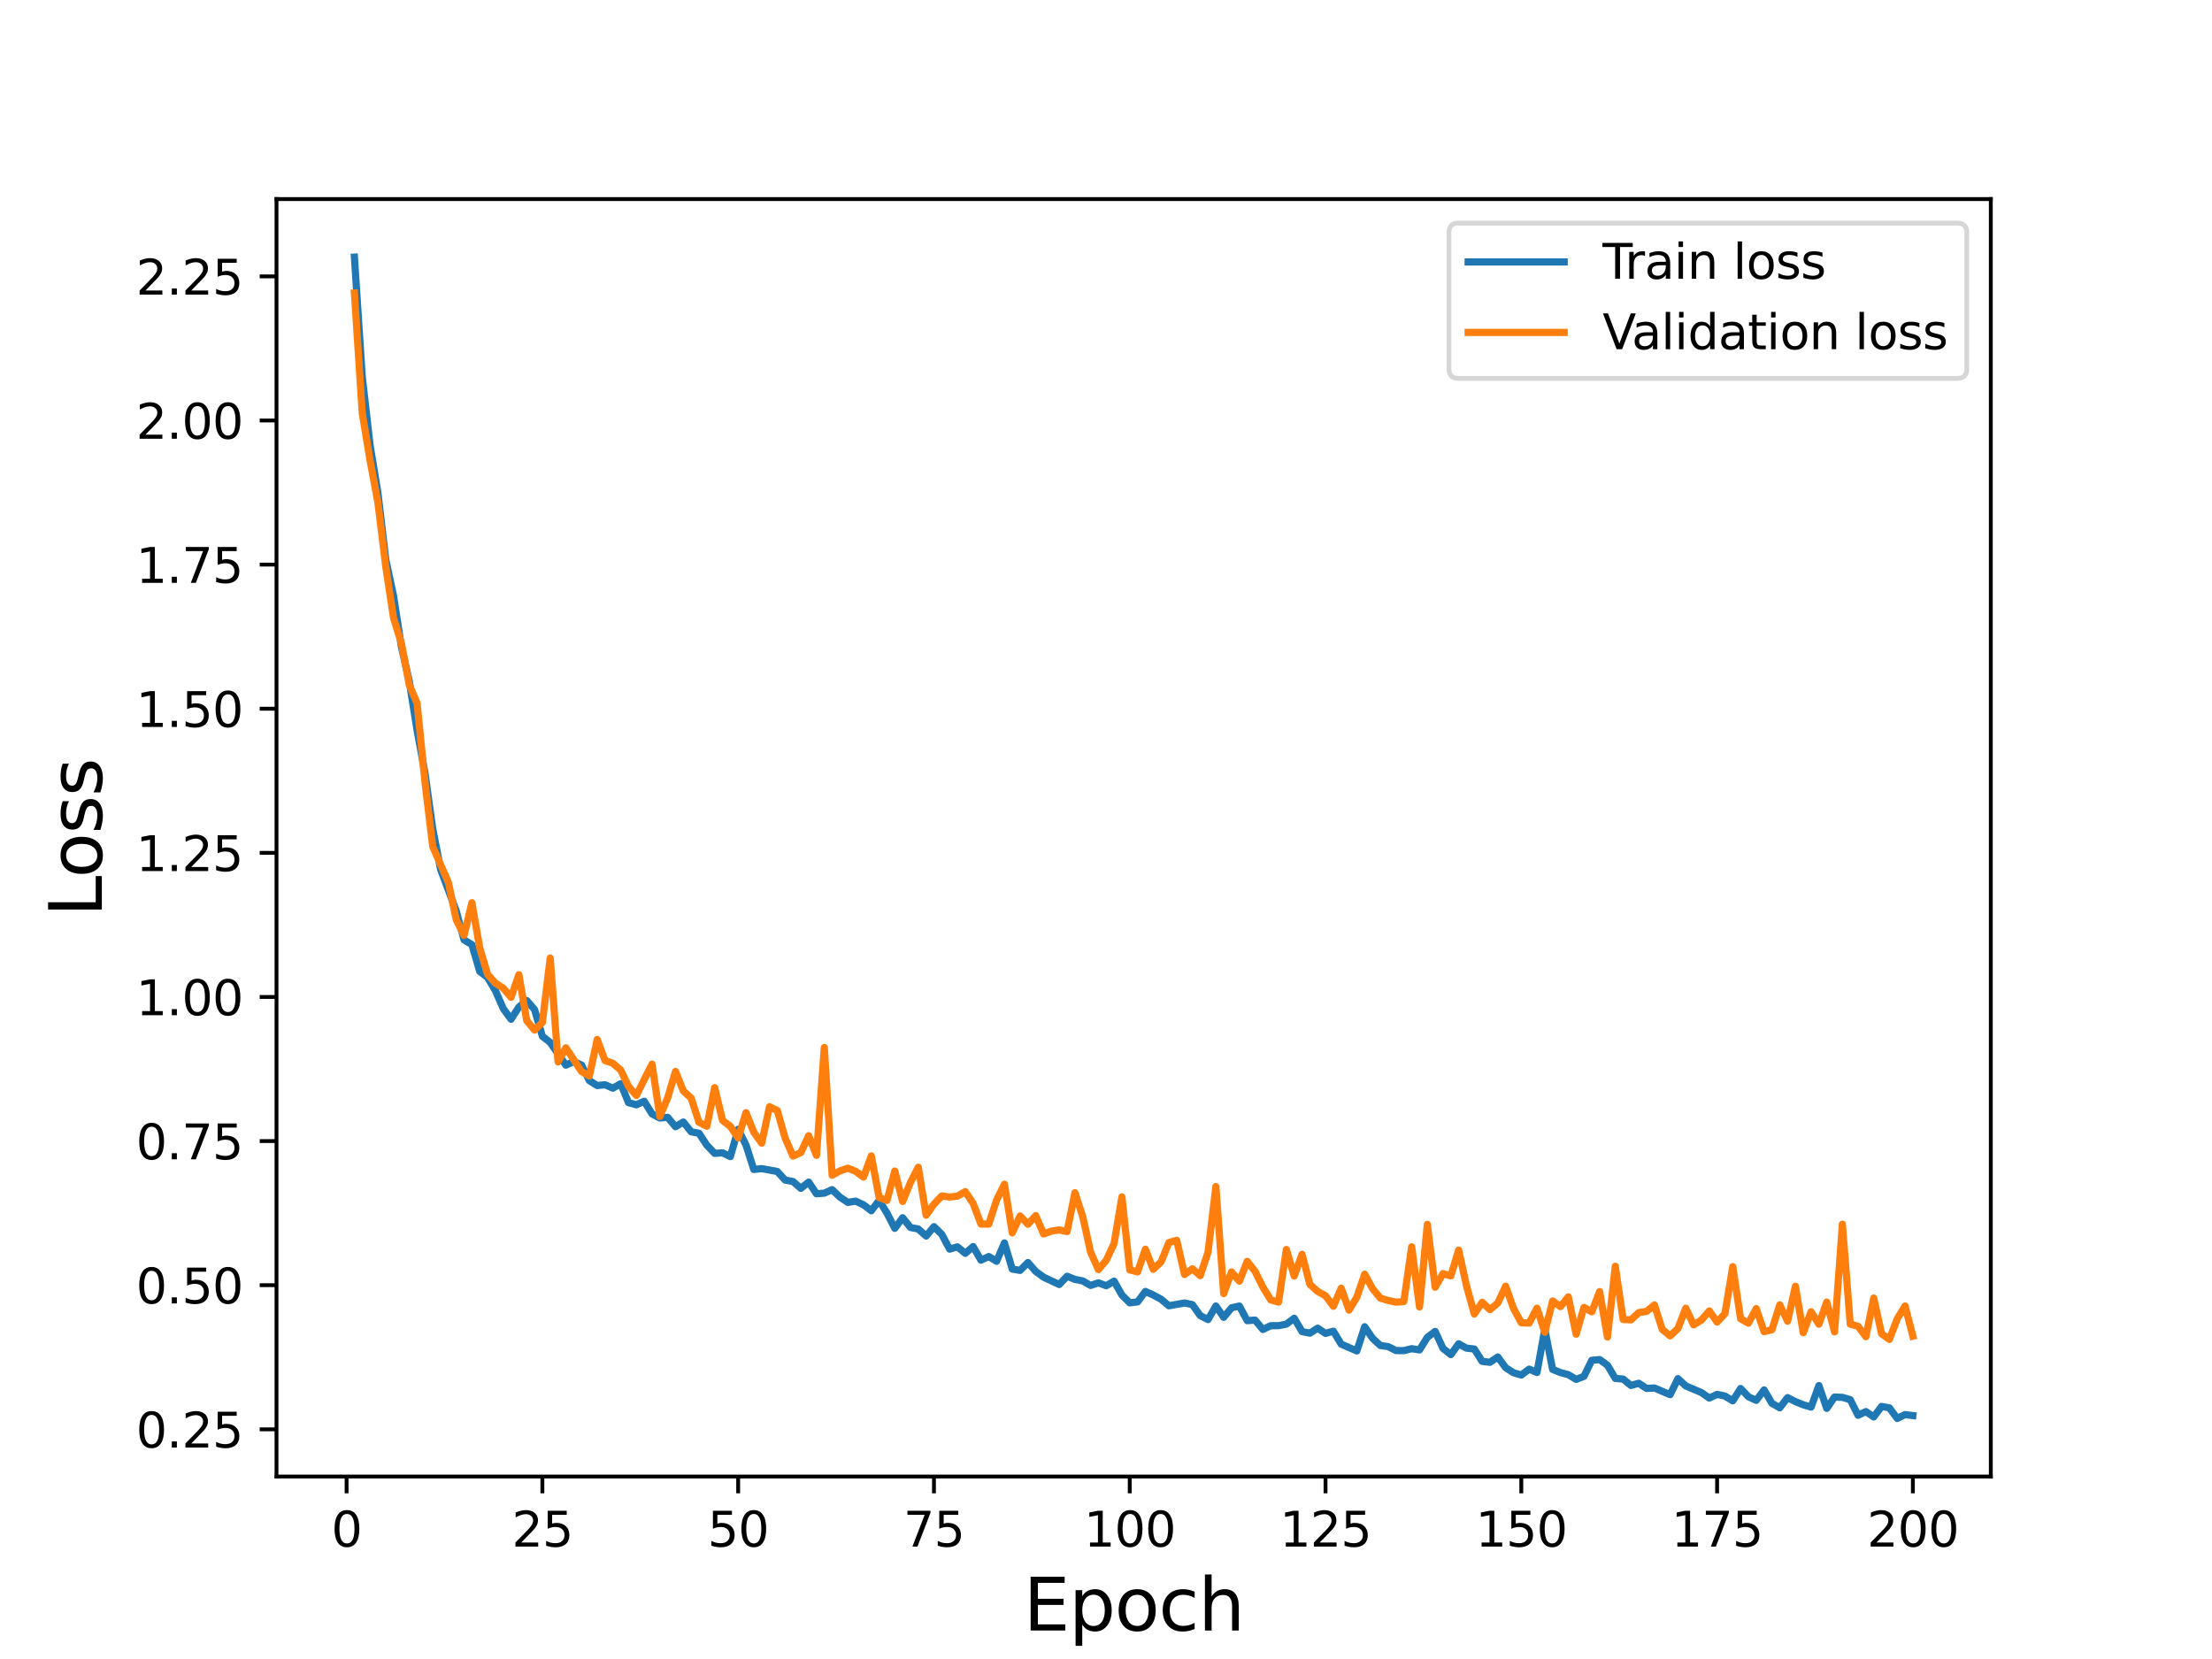 <?xml version="1.0" encoding="utf-8" standalone="no"?>
<!DOCTYPE svg PUBLIC "-//W3C//DTD SVG 1.1//EN"
  "http://www.w3.org/Graphics/SVG/1.1/DTD/svg11.dtd">
<svg height="345.6pt" version="1.1" viewBox="0 0 460.8 345.6" width="460.8pt" xmlns="http://www.w3.org/2000/svg" xmlns:xlink="http://www.w3.org/1999/xlink">
 <defs>
  <style type="text/css">*{stroke-linecap:butt;stroke-linejoin:round;}</style>
 </defs>
 <g id="figure_1">
  <g id="patch_1">
   <path d="M 0 345.6 
L 460.8 345.6 
L 460.8 0 
L 0 0 
z
" style="fill:#ffffff;"/>
  </g>
  <g id="axes_1">
   <g id="patch_2">
    <path d="M 57.6 307.584 
L 414.72 307.584 
L 414.72 41.472 
L 57.6 41.472 
z
" style="fill:#ffffff;"/>
   </g>
   <g id="matplotlib.axis_1">
    <g id="xtick_1">
     <g id="line2d_1">
      <defs>
       <path d="M 0 0 
L 0 3.5 
" id="m701806dd56" style="stroke:#000000;stroke-width:0.8;"/>
      </defs>
      <g>
       <use style="stroke:#000000;stroke-width:0.8;" x="72.201" xlink:href="#m701806dd56" y="307.584"/>
      </g>
     </g>
     <g id="text_1">
      <!-- 0 -->
      <g transform="translate(69.02 322.182)scale(0.1 -0.1)">
       <defs>
        <path d="M 2034 4250 
Q 1547 4250 1301 3770 
Q 1056 3291 1056 2328 
Q 1056 1369 1301 889 
Q 1547 409 2034 409 
Q 2525 409 2770 889 
Q 3016 1369 3016 2328 
Q 3016 3291 2770 3770 
Q 2525 4250 2034 4250 
z
M 2034 4750 
Q 2819 4750 3233 4129 
Q 3647 3509 3647 2328 
Q 3647 1150 3233 529 
Q 2819 -91 2034 -91 
Q 1250 -91 836 529 
Q 422 1150 422 2328 
Q 422 3509 836 4129 
Q 1250 4750 2034 4750 
z
" id="DejaVuSans-30" transform="scale(0.016)"/>
       </defs>
       <use xlink:href="#DejaVuSans-30"/>
      </g>
     </g>
    </g>
    <g id="xtick_2">
     <g id="line2d_2">
      <g>
       <use style="stroke:#000000;stroke-width:0.8;" x="112.987" xlink:href="#m701806dd56" y="307.584"/>
      </g>
     </g>
     <g id="text_2">
      <!-- 25 -->
      <g transform="translate(106.625 322.182)scale(0.1 -0.1)">
       <defs>
        <path d="M 1228 531 
L 3431 531 
L 3431 0 
L 469 0 
L 469 531 
Q 828 903 1448 1529 
Q 2069 2156 2228 2338 
Q 2531 2678 2651 2914 
Q 2772 3150 2772 3378 
Q 2772 3750 2511 3984 
Q 2250 4219 1831 4219 
Q 1534 4219 1204 4116 
Q 875 4013 500 3803 
L 500 4441 
Q 881 4594 1212 4672 
Q 1544 4750 1819 4750 
Q 2544 4750 2975 4387 
Q 3406 4025 3406 3419 
Q 3406 3131 3298 2873 
Q 3191 2616 2906 2266 
Q 2828 2175 2409 1742 
Q 1991 1309 1228 531 
z
" id="DejaVuSans-32" transform="scale(0.016)"/>
        <path d="M 691 4666 
L 3169 4666 
L 3169 4134 
L 1269 4134 
L 1269 2991 
Q 1406 3038 1543 3061 
Q 1681 3084 1819 3084 
Q 2600 3084 3056 2656 
Q 3513 2228 3513 1497 
Q 3513 744 3044 326 
Q 2575 -91 1722 -91 
Q 1428 -91 1123 -41 
Q 819 9 494 109 
L 494 744 
Q 775 591 1075 516 
Q 1375 441 1709 441 
Q 2250 441 2565 725 
Q 2881 1009 2881 1497 
Q 2881 1984 2565 2268 
Q 2250 2553 1709 2553 
Q 1456 2553 1204 2497 
Q 953 2441 691 2322 
L 691 4666 
z
" id="DejaVuSans-35" transform="scale(0.016)"/>
       </defs>
       <use xlink:href="#DejaVuSans-32"/>
       <use x="63.623" xlink:href="#DejaVuSans-35"/>
      </g>
     </g>
    </g>
    <g id="xtick_3">
     <g id="line2d_3">
      <g>
       <use style="stroke:#000000;stroke-width:0.8;" x="153.773" xlink:href="#m701806dd56" y="307.584"/>
      </g>
     </g>
     <g id="text_3">
      <!-- 50 -->
      <g transform="translate(147.41 322.182)scale(0.1 -0.1)">
       <use xlink:href="#DejaVuSans-35"/>
       <use x="63.623" xlink:href="#DejaVuSans-30"/>
      </g>
     </g>
    </g>
    <g id="xtick_4">
     <g id="line2d_4">
      <g>
       <use style="stroke:#000000;stroke-width:0.8;" x="194.559" xlink:href="#m701806dd56" y="307.584"/>
      </g>
     </g>
     <g id="text_4">
      <!-- 75 -->
      <g transform="translate(188.196 322.182)scale(0.1 -0.1)">
       <defs>
        <path d="M 525 4666 
L 3525 4666 
L 3525 4397 
L 1831 0 
L 1172 0 
L 2766 4134 
L 525 4134 
L 525 4666 
z
" id="DejaVuSans-37" transform="scale(0.016)"/>
       </defs>
       <use xlink:href="#DejaVuSans-37"/>
       <use x="63.623" xlink:href="#DejaVuSans-35"/>
      </g>
     </g>
    </g>
    <g id="xtick_5">
     <g id="line2d_5">
      <g>
       <use style="stroke:#000000;stroke-width:0.8;" x="235.344" xlink:href="#m701806dd56" y="307.584"/>
      </g>
     </g>
     <g id="text_5">
      <!-- 100 -->
      <g transform="translate(225.801 322.182)scale(0.1 -0.1)">
       <defs>
        <path d="M 794 531 
L 1825 531 
L 1825 4091 
L 703 3866 
L 703 4441 
L 1819 4666 
L 2450 4666 
L 2450 531 
L 3481 531 
L 3481 0 
L 794 0 
L 794 531 
z
" id="DejaVuSans-31" transform="scale(0.016)"/>
       </defs>
       <use xlink:href="#DejaVuSans-31"/>
       <use x="63.623" xlink:href="#DejaVuSans-30"/>
       <use x="127.246" xlink:href="#DejaVuSans-30"/>
      </g>
     </g>
    </g>
    <g id="xtick_6">
     <g id="line2d_6">
      <g>
       <use style="stroke:#000000;stroke-width:0.8;" x="276.13" xlink:href="#m701806dd56" y="307.584"/>
      </g>
     </g>
     <g id="text_6">
      <!-- 125 -->
      <g transform="translate(266.586 322.182)scale(0.1 -0.1)">
       <use xlink:href="#DejaVuSans-31"/>
       <use x="63.623" xlink:href="#DejaVuSans-32"/>
       <use x="127.246" xlink:href="#DejaVuSans-35"/>
      </g>
     </g>
    </g>
    <g id="xtick_7">
     <g id="line2d_7">
      <g>
       <use style="stroke:#000000;stroke-width:0.8;" x="316.916" xlink:href="#m701806dd56" y="307.584"/>
      </g>
     </g>
     <g id="text_7">
      <!-- 150 -->
      <g transform="translate(307.372 322.182)scale(0.1 -0.1)">
       <use xlink:href="#DejaVuSans-31"/>
       <use x="63.623" xlink:href="#DejaVuSans-35"/>
       <use x="127.246" xlink:href="#DejaVuSans-30"/>
      </g>
     </g>
    </g>
    <g id="xtick_8">
     <g id="line2d_8">
      <g>
       <use style="stroke:#000000;stroke-width:0.8;" x="357.702" xlink:href="#m701806dd56" y="307.584"/>
      </g>
     </g>
     <g id="text_8">
      <!-- 175 -->
      <g transform="translate(348.158 322.182)scale(0.1 -0.1)">
       <use xlink:href="#DejaVuSans-31"/>
       <use x="63.623" xlink:href="#DejaVuSans-37"/>
       <use x="127.246" xlink:href="#DejaVuSans-35"/>
      </g>
     </g>
    </g>
    <g id="xtick_9">
     <g id="line2d_9">
      <g>
       <use style="stroke:#000000;stroke-width:0.8;" x="398.487" xlink:href="#m701806dd56" y="307.584"/>
      </g>
     </g>
     <g id="text_9">
      <!-- 200 -->
      <g transform="translate(388.944 322.182)scale(0.1 -0.1)">
       <use xlink:href="#DejaVuSans-32"/>
       <use x="63.623" xlink:href="#DejaVuSans-30"/>
       <use x="127.246" xlink:href="#DejaVuSans-30"/>
      </g>
     </g>
    </g>
    <g id="text_10">
     <!-- Epoch -->
     <g transform="translate(213.194 339.66)scale(0.15 -0.15)">
      <defs>
       <path d="M 628 4666 
L 3578 4666 
L 3578 4134 
L 1259 4134 
L 1259 2753 
L 3481 2753 
L 3481 2222 
L 1259 2222 
L 1259 531 
L 3634 531 
L 3634 0 
L 628 0 
L 628 4666 
z
" id="DejaVuSans-45" transform="scale(0.016)"/>
       <path d="M 1159 525 
L 1159 -1331 
L 581 -1331 
L 581 3500 
L 1159 3500 
L 1159 2969 
Q 1341 3281 1617 3432 
Q 1894 3584 2278 3584 
Q 2916 3584 3314 3078 
Q 3713 2572 3713 1747 
Q 3713 922 3314 415 
Q 2916 -91 2278 -91 
Q 1894 -91 1617 61 
Q 1341 213 1159 525 
z
M 3116 1747 
Q 3116 2381 2855 2742 
Q 2594 3103 2138 3103 
Q 1681 3103 1420 2742 
Q 1159 2381 1159 1747 
Q 1159 1113 1420 752 
Q 1681 391 2138 391 
Q 2594 391 2855 752 
Q 3116 1113 3116 1747 
z
" id="DejaVuSans-70" transform="scale(0.016)"/>
       <path d="M 1959 3097 
Q 1497 3097 1228 2736 
Q 959 2375 959 1747 
Q 959 1119 1226 758 
Q 1494 397 1959 397 
Q 2419 397 2687 759 
Q 2956 1122 2956 1747 
Q 2956 2369 2687 2733 
Q 2419 3097 1959 3097 
z
M 1959 3584 
Q 2709 3584 3137 3096 
Q 3566 2609 3566 1747 
Q 3566 888 3137 398 
Q 2709 -91 1959 -91 
Q 1206 -91 779 398 
Q 353 888 353 1747 
Q 353 2609 779 3096 
Q 1206 3584 1959 3584 
z
" id="DejaVuSans-6f" transform="scale(0.016)"/>
       <path d="M 3122 3366 
L 3122 2828 
Q 2878 2963 2633 3030 
Q 2388 3097 2138 3097 
Q 1578 3097 1268 2742 
Q 959 2388 959 1747 
Q 959 1106 1268 751 
Q 1578 397 2138 397 
Q 2388 397 2633 464 
Q 2878 531 3122 666 
L 3122 134 
Q 2881 22 2623 -34 
Q 2366 -91 2075 -91 
Q 1284 -91 818 406 
Q 353 903 353 1747 
Q 353 2603 823 3093 
Q 1294 3584 2113 3584 
Q 2378 3584 2631 3529 
Q 2884 3475 3122 3366 
z
" id="DejaVuSans-63" transform="scale(0.016)"/>
       <path d="M 3513 2113 
L 3513 0 
L 2938 0 
L 2938 2094 
Q 2938 2591 2744 2837 
Q 2550 3084 2163 3084 
Q 1697 3084 1428 2787 
Q 1159 2491 1159 1978 
L 1159 0 
L 581 0 
L 581 4863 
L 1159 4863 
L 1159 2956 
Q 1366 3272 1645 3428 
Q 1925 3584 2291 3584 
Q 2894 3584 3203 3211 
Q 3513 2838 3513 2113 
z
" id="DejaVuSans-68" transform="scale(0.016)"/>
      </defs>
      <use xlink:href="#DejaVuSans-45"/>
      <use x="63.184" xlink:href="#DejaVuSans-70"/>
      <use x="126.66" xlink:href="#DejaVuSans-6f"/>
      <use x="187.842" xlink:href="#DejaVuSans-63"/>
      <use x="242.822" xlink:href="#DejaVuSans-68"/>
     </g>
    </g>
   </g>
   <g id="matplotlib.axis_2">
    <g id="ytick_1">
     <g id="line2d_10">
      <defs>
       <path d="M 0 0 
L -3.5 0 
" id="m194ea66804" style="stroke:#000000;stroke-width:0.8;"/>
      </defs>
      <g>
       <use style="stroke:#000000;stroke-width:0.8;" x="57.6" xlink:href="#m194ea66804" y="297.752"/>
      </g>
     </g>
     <g id="text_11">
      <!-- 0.25 -->
      <g transform="translate(28.334 301.551)scale(0.1 -0.1)">
       <defs>
        <path d="M 684 794 
L 1344 794 
L 1344 0 
L 684 0 
L 684 794 
z
" id="DejaVuSans-2e" transform="scale(0.016)"/>
       </defs>
       <use xlink:href="#DejaVuSans-30"/>
       <use x="63.623" xlink:href="#DejaVuSans-2e"/>
       <use x="95.41" xlink:href="#DejaVuSans-32"/>
       <use x="159.033" xlink:href="#DejaVuSans-35"/>
      </g>
     </g>
    </g>
    <g id="ytick_2">
     <g id="line2d_11">
      <g>
       <use style="stroke:#000000;stroke-width:0.8;" x="57.6" xlink:href="#m194ea66804" y="267.729"/>
      </g>
     </g>
     <g id="text_12">
      <!-- 0.50 -->
      <g transform="translate(28.334 271.529)scale(0.1 -0.1)">
       <use xlink:href="#DejaVuSans-30"/>
       <use x="63.623" xlink:href="#DejaVuSans-2e"/>
       <use x="95.41" xlink:href="#DejaVuSans-35"/>
       <use x="159.033" xlink:href="#DejaVuSans-30"/>
      </g>
     </g>
    </g>
    <g id="ytick_3">
     <g id="line2d_12">
      <g>
       <use style="stroke:#000000;stroke-width:0.8;" x="57.6" xlink:href="#m194ea66804" y="237.707"/>
      </g>
     </g>
     <g id="text_13">
      <!-- 0.75 -->
      <g transform="translate(28.334 241.506)scale(0.1 -0.1)">
       <use xlink:href="#DejaVuSans-30"/>
       <use x="63.623" xlink:href="#DejaVuSans-2e"/>
       <use x="95.41" xlink:href="#DejaVuSans-37"/>
       <use x="159.033" xlink:href="#DejaVuSans-35"/>
      </g>
     </g>
    </g>
    <g id="ytick_4">
     <g id="line2d_13">
      <g>
       <use style="stroke:#000000;stroke-width:0.8;" x="57.6" xlink:href="#m194ea66804" y="207.685"/>
      </g>
     </g>
     <g id="text_14">
      <!-- 1.00 -->
      <g transform="translate(28.334 211.484)scale(0.1 -0.1)">
       <use xlink:href="#DejaVuSans-31"/>
       <use x="63.623" xlink:href="#DejaVuSans-2e"/>
       <use x="95.41" xlink:href="#DejaVuSans-30"/>
       <use x="159.033" xlink:href="#DejaVuSans-30"/>
      </g>
     </g>
    </g>
    <g id="ytick_5">
     <g id="line2d_14">
      <g>
       <use style="stroke:#000000;stroke-width:0.8;" x="57.6" xlink:href="#m194ea66804" y="177.662"/>
      </g>
     </g>
     <g id="text_15">
      <!-- 1.25 -->
      <g transform="translate(28.334 181.461)scale(0.1 -0.1)">
       <use xlink:href="#DejaVuSans-31"/>
       <use x="63.623" xlink:href="#DejaVuSans-2e"/>
       <use x="95.41" xlink:href="#DejaVuSans-32"/>
       <use x="159.033" xlink:href="#DejaVuSans-35"/>
      </g>
     </g>
    </g>
    <g id="ytick_6">
     <g id="line2d_15">
      <g>
       <use style="stroke:#000000;stroke-width:0.8;" x="57.6" xlink:href="#m194ea66804" y="147.64"/>
      </g>
     </g>
     <g id="text_16">
      <!-- 1.50 -->
      <g transform="translate(28.334 151.439)scale(0.1 -0.1)">
       <use xlink:href="#DejaVuSans-31"/>
       <use x="63.623" xlink:href="#DejaVuSans-2e"/>
       <use x="95.41" xlink:href="#DejaVuSans-35"/>
       <use x="159.033" xlink:href="#DejaVuSans-30"/>
      </g>
     </g>
    </g>
    <g id="ytick_7">
     <g id="line2d_16">
      <g>
       <use style="stroke:#000000;stroke-width:0.8;" x="57.6" xlink:href="#m194ea66804" y="117.617"/>
      </g>
     </g>
     <g id="text_17">
      <!-- 1.75 -->
      <g transform="translate(28.334 121.416)scale(0.1 -0.1)">
       <use xlink:href="#DejaVuSans-31"/>
       <use x="63.623" xlink:href="#DejaVuSans-2e"/>
       <use x="95.41" xlink:href="#DejaVuSans-37"/>
       <use x="159.033" xlink:href="#DejaVuSans-35"/>
      </g>
     </g>
    </g>
    <g id="ytick_8">
     <g id="line2d_17">
      <g>
       <use style="stroke:#000000;stroke-width:0.8;" x="57.6" xlink:href="#m194ea66804" y="87.595"/>
      </g>
     </g>
     <g id="text_18">
      <!-- 2.00 -->
      <g transform="translate(28.334 91.394)scale(0.1 -0.1)">
       <use xlink:href="#DejaVuSans-32"/>
       <use x="63.623" xlink:href="#DejaVuSans-2e"/>
       <use x="95.41" xlink:href="#DejaVuSans-30"/>
       <use x="159.033" xlink:href="#DejaVuSans-30"/>
      </g>
     </g>
    </g>
    <g id="ytick_9">
     <g id="line2d_18">
      <g>
       <use style="stroke:#000000;stroke-width:0.8;" x="57.6" xlink:href="#m194ea66804" y="57.572"/>
      </g>
     </g>
     <g id="text_19">
      <!-- 2.25 -->
      <g transform="translate(28.334 61.372)scale(0.1 -0.1)">
       <use xlink:href="#DejaVuSans-32"/>
       <use x="63.623" xlink:href="#DejaVuSans-2e"/>
       <use x="95.41" xlink:href="#DejaVuSans-32"/>
       <use x="159.033" xlink:href="#DejaVuSans-35"/>
      </g>
     </g>
    </g>
    <g id="text_20">
     <!-- Loss -->
     <g transform="translate(21.215 190.979)rotate(-90)scale(0.15 -0.15)">
      <defs>
       <path d="M 628 4666 
L 1259 4666 
L 1259 531 
L 3531 531 
L 3531 0 
L 628 0 
L 628 4666 
z
" id="DejaVuSans-4c" transform="scale(0.016)"/>
       <path d="M 2834 3397 
L 2834 2853 
Q 2591 2978 2328 3040 
Q 2066 3103 1784 3103 
Q 1356 3103 1142 2972 
Q 928 2841 928 2578 
Q 928 2378 1081 2264 
Q 1234 2150 1697 2047 
L 1894 2003 
Q 2506 1872 2764 1633 
Q 3022 1394 3022 966 
Q 3022 478 2636 193 
Q 2250 -91 1575 -91 
Q 1294 -91 989 -36 
Q 684 19 347 128 
L 347 722 
Q 666 556 975 473 
Q 1284 391 1588 391 
Q 1994 391 2212 530 
Q 2431 669 2431 922 
Q 2431 1156 2273 1281 
Q 2116 1406 1581 1522 
L 1381 1569 
Q 847 1681 609 1914 
Q 372 2147 372 2553 
Q 372 3047 722 3315 
Q 1072 3584 1716 3584 
Q 2034 3584 2315 3537 
Q 2597 3491 2834 3397 
z
" id="DejaVuSans-73" transform="scale(0.016)"/>
      </defs>
      <use xlink:href="#DejaVuSans-4c"/>
      <use x="53.963" xlink:href="#DejaVuSans-6f"/>
      <use x="115.145" xlink:href="#DejaVuSans-73"/>
      <use x="167.244" xlink:href="#DejaVuSans-73"/>
     </g>
    </g>
   </g>
   <g id="line2d_19">
    <path clip-path="url(#p6d5e1a621b)" d="M 73.833 53.568 
L 75.464 78.528 
L 77.096 92.782 
L 78.727 102.688 
L 80.358 116.546 
L 81.99 124.178 
L 83.621 134.748 
L 85.253 141.867 
L 86.884 152.124 
L 88.516 160.968 
L 90.147 172.666 
L 91.778 181.072 
L 95.041 189.776 
L 96.673 195.797 
L 98.304 196.79 
L 99.936 202.356 
L 101.567 203.619 
L 103.198 206.362 
L 104.83 210.096 
L 106.461 212.327 
L 108.093 209.781 
L 109.724 208.423 
L 111.356 210.307 
L 112.987 215.888 
L 114.618 217.164 
L 117.881 221.891 
L 119.513 221.129 
L 121.144 221.873 
L 122.776 225.119 
L 124.407 226.136 
L 126.038 225.977 
L 127.67 226.688 
L 129.301 225.756 
L 130.933 229.701 
L 132.564 230.151 
L 134.196 229.412 
L 135.827 232.047 
L 137.458 232.901 
L 139.09 232.76 
L 140.721 234.715 
L 142.353 233.736 
L 143.984 235.775 
L 145.616 236.081 
L 147.247 238.569 
L 148.879 240.264 
L 150.51 240.154 
L 152.141 240.941 
L 153.773 235.256 
L 155.404 238.531 
L 157.036 243.63 
L 158.667 243.442 
L 161.93 244.051 
L 163.561 245.833 
L 165.193 246.131 
L 166.824 247.562 
L 168.456 246.248 
L 170.087 248.683 
L 171.719 248.554 
L 173.35 247.828 
L 174.981 249.386 
L 176.613 250.477 
L 178.244 250.217 
L 179.876 250.974 
L 181.507 252.22 
L 183.139 250.073 
L 184.77 252.7 
L 186.401 255.885 
L 188.033 253.676 
L 189.664 255.711 
L 191.296 256.021 
L 192.927 257.491 
L 194.559 255.537 
L 196.19 257.136 
L 197.821 260.216 
L 199.453 259.74 
L 201.084 261.093 
L 202.716 259.688 
L 204.347 262.514 
L 205.979 261.758 
L 207.61 262.745 
L 209.241 258.927 
L 210.873 264.372 
L 212.504 264.65 
L 214.136 263.012 
L 215.767 264.864 
L 217.399 266.064 
L 220.661 267.583 
L 222.293 265.867 
L 223.924 266.519 
L 225.556 266.844 
L 227.187 267.779 
L 228.819 267.235 
L 230.45 267.843 
L 232.081 266.884 
L 233.713 269.777 
L 235.344 271.407 
L 236.976 271.21 
L 238.607 269.03 
L 240.239 269.771 
L 241.87 270.652 
L 243.501 272.019 
L 246.764 271.433 
L 248.396 271.784 
L 250.027 274.062 
L 251.659 274.889 
L 253.29 272.061 
L 254.921 274.424 
L 256.553 272.436 
L 258.184 272.07 
L 259.816 275.12 
L 261.447 274.996 
L 263.079 276.951 
L 264.71 276.17 
L 266.341 276.163 
L 267.973 275.842 
L 269.604 274.615 
L 271.236 277.39 
L 272.867 277.724 
L 274.499 276.689 
L 276.13 277.771 
L 277.761 277.311 
L 279.393 280.008 
L 282.656 281.426 
L 284.287 276.384 
L 285.919 278.778 
L 287.55 280.291 
L 289.181 280.522 
L 290.813 281.344 
L 292.444 281.364 
L 294.076 280.954 
L 295.707 281.212 
L 297.339 278.593 
L 298.97 277.358 
L 300.601 280.892 
L 302.233 282.19 
L 303.864 279.937 
L 305.496 280.843 
L 307.127 281.027 
L 308.759 283.596 
L 310.39 283.794 
L 312.021 282.679 
L 313.653 284.912 
L 315.284 285.963 
L 316.916 286.447 
L 318.547 285.214 
L 320.179 285.917 
L 321.81 276.915 
L 323.441 285.272 
L 325.073 285.937 
L 326.704 286.367 
L 328.336 287.344 
L 329.967 286.721 
L 331.599 283.374 
L 333.23 283.229 
L 334.862 284.395 
L 336.493 287.145 
L 338.124 287.286 
L 339.756 288.617 
L 341.387 288.158 
L 343.019 289.242 
L 344.65 289.143 
L 347.913 290.535 
L 349.544 287.2 
L 351.176 288.713 
L 354.439 290.094 
L 356.07 291.247 
L 357.702 290.469 
L 359.333 290.823 
L 360.964 291.818 
L 362.596 289.25 
L 364.227 290.971 
L 365.859 291.721 
L 367.49 289.546 
L 369.122 292.331 
L 370.753 293.269 
L 372.384 291.151 
L 374.016 291.978 
L 375.647 292.643 
L 377.279 293.123 
L 378.91 288.639 
L 380.542 293.394 
L 382.173 291.029 
L 383.804 291.099 
L 385.436 291.575 
L 387.067 294.829 
L 388.699 294.057 
L 390.33 295.175 
L 391.962 292.985 
L 393.593 293.277 
L 395.224 295.488 
L 396.856 294.685 
L 398.487 294.892 
L 398.487 294.892 
" style="fill:none;stroke:#1f77b4;stroke-linecap:square;stroke-width:1.5;"/>
   </g>
   <g id="line2d_20">
    <path clip-path="url(#p6d5e1a621b)" d="M 73.833 61.026 
L 75.464 86.06 
L 77.096 95.936 
L 78.727 104.682 
L 80.358 118.012 
L 81.99 128.748 
L 83.621 134.026 
L 85.253 142.662 
L 86.884 146.495 
L 88.516 162.812 
L 90.147 176.367 
L 93.41 183.849 
L 95.041 191.606 
L 96.673 194.879 
L 98.304 188.05 
L 99.936 197.465 
L 101.567 202.961 
L 103.198 204.799 
L 104.83 205.852 
L 106.461 207.754 
L 108.093 203.05 
L 109.724 212.604 
L 111.356 214.587 
L 112.987 212.996 
L 114.618 199.583 
L 116.25 221.211 
L 117.881 218.272 
L 121.144 223.216 
L 122.776 224.151 
L 124.407 216.545 
L 126.038 220.929 
L 127.67 221.503 
L 129.301 222.916 
L 130.933 226.339 
L 132.564 228.191 
L 135.827 221.68 
L 137.458 232.582 
L 139.09 228.674 
L 140.721 223.205 
L 142.353 227.269 
L 143.984 228.767 
L 145.616 233.805 
L 147.247 234.616 
L 148.879 226.571 
L 150.51 233.383 
L 152.141 234.647 
L 153.773 237.058 
L 155.404 231.791 
L 157.036 235.872 
L 158.667 238.142 
L 160.299 230.554 
L 161.93 231.345 
L 163.561 237.09 
L 165.193 240.832 
L 166.824 240.106 
L 168.456 236.587 
L 170.087 240.678 
L 171.719 218.216 
L 173.35 244.821 
L 174.981 243.927 
L 176.613 243.359 
L 178.244 244.003 
L 179.876 245.216 
L 181.507 240.795 
L 183.139 249.475 
L 184.77 250.077 
L 186.401 243.946 
L 188.033 250.286 
L 189.664 246.336 
L 191.296 243.158 
L 192.927 253.149 
L 194.559 250.845 
L 196.19 249.137 
L 197.821 249.368 
L 199.453 249.181 
L 201.084 248.239 
L 202.716 250.679 
L 204.347 254.979 
L 205.979 255.005 
L 207.61 249.984 
L 209.241 246.696 
L 210.873 256.82 
L 212.504 253.313 
L 214.136 255.031 
L 215.767 253.236 
L 217.399 257.06 
L 219.03 256.461 
L 220.661 256.217 
L 222.293 256.56 
L 223.924 248.464 
L 225.556 253.459 
L 227.187 260.855 
L 228.819 264.485 
L 230.45 262.532 
L 232.081 259.051 
L 233.713 249.335 
L 235.344 264.545 
L 236.976 264.953 
L 238.607 260.233 
L 240.239 264.413 
L 241.87 262.877 
L 243.501 258.851 
L 245.133 258.381 
L 246.764 265.5 
L 248.396 264.313 
L 250.027 265.739 
L 251.659 260.867 
L 253.29 247.184 
L 254.921 269.475 
L 256.553 264.964 
L 258.184 266.898 
L 259.816 262.763 
L 261.447 264.839 
L 263.079 268.124 
L 264.71 270.791 
L 266.341 271.246 
L 267.973 260.29 
L 269.604 265.828 
L 271.236 261.302 
L 272.867 267.556 
L 274.499 269.036 
L 276.13 269.922 
L 277.761 272.125 
L 279.393 268.358 
L 281.024 272.921 
L 282.656 270.217 
L 284.287 265.44 
L 285.919 268.434 
L 287.55 270.421 
L 289.181 270.913 
L 290.813 271.267 
L 292.444 271.149 
L 294.076 259.726 
L 295.707 272.257 
L 297.339 255.065 
L 298.97 268.155 
L 300.601 265.314 
L 302.233 265.799 
L 303.864 260.424 
L 305.496 267.854 
L 307.127 273.741 
L 308.759 271.296 
L 310.39 272.82 
L 312.021 271.441 
L 313.653 267.943 
L 315.284 272.562 
L 316.916 275.558 
L 318.547 275.621 
L 320.179 272.52 
L 321.81 277.524 
L 323.441 271.02 
L 325.073 272.194 
L 326.704 270.161 
L 328.336 277.931 
L 329.967 272.362 
L 331.599 273.275 
L 333.23 269.065 
L 334.862 278.533 
L 336.493 263.787 
L 338.124 274.874 
L 339.756 274.953 
L 341.387 273.442 
L 343.019 273.183 
L 344.65 271.84 
L 346.282 276.942 
L 347.913 278.285 
L 349.544 276.753 
L 351.176 272.528 
L 352.807 275.997 
L 354.439 274.983 
L 356.07 273.094 
L 357.702 275.407 
L 359.333 273.662 
L 360.964 263.862 
L 362.596 274.723 
L 364.227 275.642 
L 365.859 272.61 
L 367.49 277.407 
L 369.122 277.015 
L 370.753 271.826 
L 372.384 275.228 
L 374.016 267.962 
L 375.647 277.626 
L 377.279 273.264 
L 378.91 275.852 
L 380.542 271.253 
L 382.173 277.454 
L 383.804 255.022 
L 385.436 275.835 
L 387.067 276.29 
L 388.699 278.46 
L 390.33 270.411 
L 391.962 277.842 
L 393.593 279.019 
L 395.224 274.744 
L 396.856 272.055 
L 398.487 278.352 
L 398.487 278.352 
" style="fill:none;stroke:#ff7f0e;stroke-linecap:square;stroke-width:1.5;"/>
   </g>
   <g id="patch_3">
    <path d="M 57.6 307.584 
L 57.6 41.472 
" style="fill:none;stroke:#000000;stroke-linecap:square;stroke-linejoin:miter;stroke-width:0.8;"/>
   </g>
   <g id="patch_4">
    <path d="M 414.72 307.584 
L 414.72 41.472 
" style="fill:none;stroke:#000000;stroke-linecap:square;stroke-linejoin:miter;stroke-width:0.8;"/>
   </g>
   <g id="patch_5">
    <path d="M 57.6 307.584 
L 414.72 307.584 
" style="fill:none;stroke:#000000;stroke-linecap:square;stroke-linejoin:miter;stroke-width:0.8;"/>
   </g>
   <g id="patch_6">
    <path d="M 57.6 41.472 
L 414.72 41.472 
" style="fill:none;stroke:#000000;stroke-linecap:square;stroke-linejoin:miter;stroke-width:0.8;"/>
   </g>
   <g id="legend_1">
    <g id="patch_7">
     <path d="M 303.845 78.828 
L 407.72 78.828 
Q 409.72 78.828 409.72 76.828 
L 409.72 48.472 
Q 409.72 46.472 407.72 46.472 
L 303.845 46.472 
Q 301.845 46.472 301.845 48.472 
L 301.845 76.828 
Q 301.845 78.828 303.845 78.828 
z
" style="fill:#ffffff;opacity:0.8;stroke:#cccccc;stroke-linejoin:miter;"/>
    </g>
    <g id="line2d_21">
     <path d="M 305.845 54.57 
L 325.845 54.57 
" style="fill:none;stroke:#1f77b4;stroke-linecap:square;stroke-width:1.5;"/>
    </g>
    <g id="line2d_22"/>
    <g id="text_21">
     <!-- Train loss -->
     <g transform="translate(333.845 58.07)scale(0.1 -0.1)">
      <defs>
       <path d="M -19 4666 
L 3928 4666 
L 3928 4134 
L 2272 4134 
L 2272 0 
L 1638 0 
L 1638 4134 
L -19 4134 
L -19 4666 
z
" id="DejaVuSans-54" transform="scale(0.016)"/>
       <path d="M 2631 2963 
Q 2534 3019 2420 3045 
Q 2306 3072 2169 3072 
Q 1681 3072 1420 2755 
Q 1159 2438 1159 1844 
L 1159 0 
L 581 0 
L 581 3500 
L 1159 3500 
L 1159 2956 
Q 1341 3275 1631 3429 
Q 1922 3584 2338 3584 
Q 2397 3584 2469 3576 
Q 2541 3569 2628 3553 
L 2631 2963 
z
" id="DejaVuSans-72" transform="scale(0.016)"/>
       <path d="M 2194 1759 
Q 1497 1759 1228 1600 
Q 959 1441 959 1056 
Q 959 750 1161 570 
Q 1363 391 1709 391 
Q 2188 391 2477 730 
Q 2766 1069 2766 1631 
L 2766 1759 
L 2194 1759 
z
M 3341 1997 
L 3341 0 
L 2766 0 
L 2766 531 
Q 2569 213 2275 61 
Q 1981 -91 1556 -91 
Q 1019 -91 701 211 
Q 384 513 384 1019 
Q 384 1609 779 1909 
Q 1175 2209 1959 2209 
L 2766 2209 
L 2766 2266 
Q 2766 2663 2505 2880 
Q 2244 3097 1772 3097 
Q 1472 3097 1187 3025 
Q 903 2953 641 2809 
L 641 3341 
Q 956 3463 1253 3523 
Q 1550 3584 1831 3584 
Q 2591 3584 2966 3190 
Q 3341 2797 3341 1997 
z
" id="DejaVuSans-61" transform="scale(0.016)"/>
       <path d="M 603 3500 
L 1178 3500 
L 1178 0 
L 603 0 
L 603 3500 
z
M 603 4863 
L 1178 4863 
L 1178 4134 
L 603 4134 
L 603 4863 
z
" id="DejaVuSans-69" transform="scale(0.016)"/>
       <path d="M 3513 2113 
L 3513 0 
L 2938 0 
L 2938 2094 
Q 2938 2591 2744 2837 
Q 2550 3084 2163 3084 
Q 1697 3084 1428 2787 
Q 1159 2491 1159 1978 
L 1159 0 
L 581 0 
L 581 3500 
L 1159 3500 
L 1159 2956 
Q 1366 3272 1645 3428 
Q 1925 3584 2291 3584 
Q 2894 3584 3203 3211 
Q 3513 2838 3513 2113 
z
" id="DejaVuSans-6e" transform="scale(0.016)"/>
       <path id="DejaVuSans-20" transform="scale(0.016)"/>
       <path d="M 603 4863 
L 1178 4863 
L 1178 0 
L 603 0 
L 603 4863 
z
" id="DejaVuSans-6c" transform="scale(0.016)"/>
      </defs>
      <use xlink:href="#DejaVuSans-54"/>
      <use x="46.334" xlink:href="#DejaVuSans-72"/>
      <use x="87.447" xlink:href="#DejaVuSans-61"/>
      <use x="148.727" xlink:href="#DejaVuSans-69"/>
      <use x="176.51" xlink:href="#DejaVuSans-6e"/>
      <use x="239.889" xlink:href="#DejaVuSans-20"/>
      <use x="271.676" xlink:href="#DejaVuSans-6c"/>
      <use x="299.459" xlink:href="#DejaVuSans-6f"/>
      <use x="360.641" xlink:href="#DejaVuSans-73"/>
      <use x="412.74" xlink:href="#DejaVuSans-73"/>
     </g>
    </g>
    <g id="line2d_23">
     <path d="M 305.845 69.249 
L 325.845 69.249 
" style="fill:none;stroke:#ff7f0e;stroke-linecap:square;stroke-width:1.5;"/>
    </g>
    <g id="line2d_24"/>
    <g id="text_22">
     <!-- Validation loss -->
     <g transform="translate(333.845 72.749)scale(0.1 -0.1)">
      <defs>
       <path d="M 1831 0 
L 50 4666 
L 709 4666 
L 2188 738 
L 3669 4666 
L 4325 4666 
L 2547 0 
L 1831 0 
z
" id="DejaVuSans-56" transform="scale(0.016)"/>
       <path d="M 2906 2969 
L 2906 4863 
L 3481 4863 
L 3481 0 
L 2906 0 
L 2906 525 
Q 2725 213 2448 61 
Q 2172 -91 1784 -91 
Q 1150 -91 751 415 
Q 353 922 353 1747 
Q 353 2572 751 3078 
Q 1150 3584 1784 3584 
Q 2172 3584 2448 3432 
Q 2725 3281 2906 2969 
z
M 947 1747 
Q 947 1113 1208 752 
Q 1469 391 1925 391 
Q 2381 391 2643 752 
Q 2906 1113 2906 1747 
Q 2906 2381 2643 2742 
Q 2381 3103 1925 3103 
Q 1469 3103 1208 2742 
Q 947 2381 947 1747 
z
" id="DejaVuSans-64" transform="scale(0.016)"/>
       <path d="M 1172 4494 
L 1172 3500 
L 2356 3500 
L 2356 3053 
L 1172 3053 
L 1172 1153 
Q 1172 725 1289 603 
Q 1406 481 1766 481 
L 2356 481 
L 2356 0 
L 1766 0 
Q 1100 0 847 248 
Q 594 497 594 1153 
L 594 3053 
L 172 3053 
L 172 3500 
L 594 3500 
L 594 4494 
L 1172 4494 
z
" id="DejaVuSans-74" transform="scale(0.016)"/>
      </defs>
      <use xlink:href="#DejaVuSans-56"/>
      <use x="60.658" xlink:href="#DejaVuSans-61"/>
      <use x="121.938" xlink:href="#DejaVuSans-6c"/>
      <use x="149.721" xlink:href="#DejaVuSans-69"/>
      <use x="177.504" xlink:href="#DejaVuSans-64"/>
      <use x="240.98" xlink:href="#DejaVuSans-61"/>
      <use x="302.26" xlink:href="#DejaVuSans-74"/>
      <use x="341.469" xlink:href="#DejaVuSans-69"/>
      <use x="369.252" xlink:href="#DejaVuSans-6f"/>
      <use x="430.434" xlink:href="#DejaVuSans-6e"/>
      <use x="493.812" xlink:href="#DejaVuSans-20"/>
      <use x="525.6" xlink:href="#DejaVuSans-6c"/>
      <use x="553.383" xlink:href="#DejaVuSans-6f"/>
      <use x="614.564" xlink:href="#DejaVuSans-73"/>
      <use x="666.664" xlink:href="#DejaVuSans-73"/>
     </g>
    </g>
   </g>
  </g>
 </g>
 <defs>
  <clipPath id="p6d5e1a621b">
   <rect height="266.112" width="357.12" x="57.6" y="41.472"/>
  </clipPath>
 </defs>
</svg>
